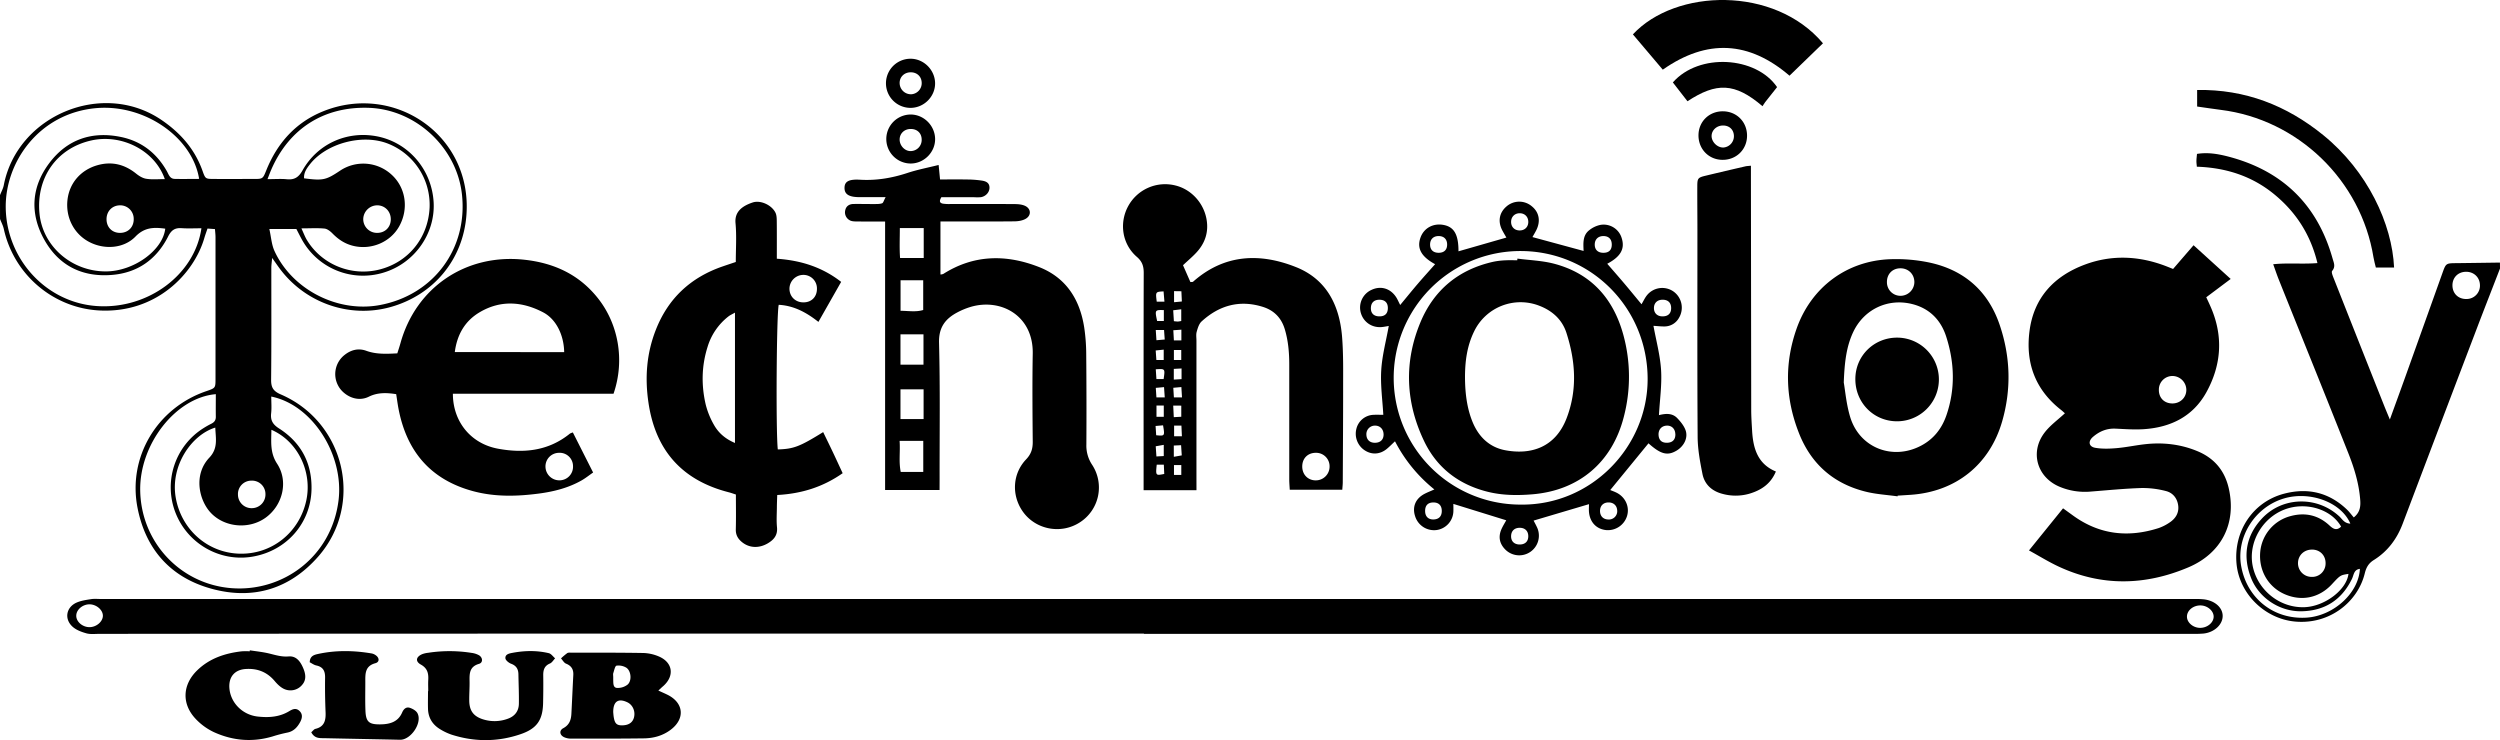 <svg id="Layer_1" data-name="Layer 1" xmlns="http://www.w3.org/2000/svg" viewBox="0 0 2522 746.63"><title>Technology Club Logo</title><path d="M-578,193c1.3-3.35,3.14-6.59,3.81-10.05,13.6-70.42,99.75-106.48,159.37-65.63,19,13,33.38,29.35,41.16,51.25,2.85,8,3,8,11.29,8.08,13.33.07,26.66,0,40,0,9.48,0,9.49,0,13-8.71,11.11-27.53,29.57-48.29,57.29-59.51,71.79-29.07,150.35,24,144.64,104.19-3.21,45.14-33,81.05-76.6,93.25-41.95,11.75-87.4-4.56-113.07-40.56-1.73-2.42-3.42-4.86-6.36-9-.38,4.47-.82,7.18-.82,9.89,0,37.66.18,75.31-.2,113-.09,7.82,2.21,11.56,9.67,14.77,65,28,84.23,110.85,37.73,163.73-28.84,32.81-65.83,43.84-107.66,32.3-41.19-11.35-66.37-39.76-74.54-81.74-9.94-51.08,19.77-100.56,69.33-117.51,9.27-3.18,9.36-3.18,9.37-12.3q0-71.47,0-142.95c0-2.62-.34-5.23-.55-8.28l-7.54-.54c-1.13,3.35-2.27,6.4-3.18,9.52-10.54,36.3-48.82,76.21-106.1,73.1-46.26-2.52-86-36-96.19-82.15-.77-3.48-2.52-6.73-3.82-10.09Zm203.19,33.4c-6.73,0-13.32.36-19.85-.1-6.84-.48-10.46,1.88-13.73,8.37-11.84,23.46-31.29,37-57.66,38.86-30.12,2.15-53.53-10.2-67.89-36.72-14.13-26.09-12.16-52.48,5.67-76.16,18.13-24.09,43.25-32.48,72.67-26.27,20.31,4.28,35.51,16.14,45.81,34.21,1.93,3.38,3,7.87,8,8,8.17.19,16.35,0,24.68,0-6.92-42.43-55.59-75.76-104.09-71.37-57.68,5.23-92.09,54.91-91,101.36,1.22,51.58,41.13,94.94,92.18,98.3S-381.56,273.47-374.81,226.4Zm95.76.76h-27.23c1.8,8.08,2.22,15.65,5.14,22.07,17.79,39,63.71,62.48,106,54.68,54.34-10,89.15-56.76,83.16-111.64-5.18-47.48-46.78-86-94.43-87.39-44.91-1.33-79.85,20.88-97.88,62.24-1.26,2.87-2.32,5.82-3.86,9.72,7.61,0,13.63-.47,19.56.11,7.61.75,11.89-2,15.75-8.88,14.93-26.53,44-39.83,73.77-34.67,32.45,5.62,56.68,33.29,58.53,66.85,1.76,31.83-19.63,61.73-50.75,70.94A70.47,70.47,0,0,1-273,238.6C-275.1,234.86-277,231-279,227.16Zm-25.3,169c0,5.75.49,11.35-.12,16.83-.8,7.15,1.66,11.3,7.91,15.3,22.16,14.18,33.31,34.82,32.82,61.3-.64,34.13-24.95,62-59.13,68-32.89,5.83-65.63-12.63-78-44A70.52,70.52,0,0,1-372.66,428a88.55,88.55,0,0,1,7.82-4.42c3-1.48,4.61-3.52,4.56-7-.11-7.59,0-15.18,0-22.83-40.5,3.45-77.07,50.5-76.28,97.22.9,52.75,41.2,94.87,92.74,98.53,51.16,3.64,100.18-31.49,107.33-88.56C-230.78,455-262.83,404.49-304.35,396.17ZM-411.75,176.8c-9.95-28.82-43.44-45.84-74.07-39-35,7.82-56,37.66-52.3,74.12,3.36,32.79,32.43,58,66.83,58,27.9,0,57.46-21.12,60-43.11-11.11-1.54-20.85-1.54-30,7.91-11.76,12.17-31.36,13.45-46.51,5.59-15.45-8-24.11-24.63-22.13-42.46,1.89-17,13.3-30.17,30-35,14.64-4.21,27.52-1,39.27,8.43,2.95,2.37,6.63,4.66,10.24,5.19C-424.67,177.43-418.64,176.8-411.75,176.8ZM-304.2,429.69c-.18,12.42-1.45,23.24,5.74,34.23,11.63,17.76,5.71,41.75-11.31,54.25-16.78,12.32-41.65,10.15-55.64-4.79-11.86-12.66-17.68-38.37-1.4-55.58,9.06-9.58,6.36-19.52,6-30.32-23.87,7.21-45.44,38.34-39.94,70.43s31.74,55.71,64,56.75c32.65,1.05,60.61-21.06,67.7-53.51C-262.75,472.3-277.51,441.26-304.2,429.69Zm30.26-203.19c2.25,4.83,3.58,8.5,5.56,11.78,15,24.85,45.14,37,73.48,29.66,29.05-7.48,48.78-31.91,50.27-62.25a66.38,66.38,0,0,0-42.53-64.89c-25.54-9.76-61.55-.14-78.15,21-3.25,4.13-6.37,8.48-5.94,14.22,19.16,2.45,22,1.84,36.44-7.8a42.11,42.11,0,0,1,51.72,4c14.42,13,17.65,34.36,7.87,52.09-9,16.29-28.65,24.46-47.1,19.66-8-2.08-14.45-6.4-20.19-12.26-2.18-2.23-5.23-4.68-8.09-5C-257.77,226-265.07,226.5-273.94,226.5Zm76,4.55c8.07.21,14-5.39,14.17-13.4s-5.65-14.22-13.37-14.4a14.22,14.22,0,0,0-14.41,13.57A13.85,13.85,0,0,0-197.91,231.05ZM-323.76,508.76a13.79,13.79,0,0,0,13.55-14.25A13.52,13.52,0,0,0-324.42,481a13.47,13.47,0,0,0-13.52,14.13A13.7,13.7,0,0,0-323.76,508.76Zm-133.41-305.5c-7.87.17-13.51,6.21-13.36,14.3s5.91,13.69,14,13.49,13.62-6.11,13.42-14.14A13.59,13.59,0,0,0-457.17,203.26Z" transform="translate(578 3.88)"/><path d="M1944,267c-8,20.7-16.12,41.36-24,62.1q-37.15,97.54-74.11,195.17c-5.86,15.58-15.19,28.07-29.24,36.84-5.24,3.26-7.62,7.47-9.07,13.42-6.9,28.4-35,51.73-70.1,48.64-30.5-2.68-56.4-27.78-59.25-58.23-3.09-33.07,16.48-62.43,47.77-70.73,24-6.37,45.54-1.38,63.7,16.06,2.38,2.29,4.35,5,6.79,7.84,6.79-5.42,7-11.95,6.44-18.51-1.33-16.09-6-31.38-11.92-46.28q-20.79-52.47-41.92-104.81c-9.41-23.49-18.9-46.95-28.29-70.45-1.84-4.61-3.41-9.33-5.6-15.37,15-1.58,29.16.06,44.64-1.17-7-28.88-21.75-51.61-44-69.74-22.53-18.34-48.78-26.53-77.65-27.49-.2-2.44-.47-4-.43-5.66,0-2.27.34-4.53.57-7.25,10.79-1.77,21,0,30.85,2.5,55,14.13,90.61,48.45,106,103.27,1.08,3.84,3.21,7.88-.47,12.21-1.12,1.31.77,5.57,1.83,8.25q25.31,64.13,50.76,128.17c1.56,3.93,3.23,7.82,5.59,13.54,5.49-15.14,10.29-28.25,15-41.38q19-53.13,38-106.26c3.58-10,3.59-10,14.13-10.09,14.64-.16,29.29-.39,43.93-.59ZM1783.7,527.39c-9.9-17.67-35.6-25.42-57-17.29-22.79,8.64-36.87,33.56-32.19,56.95,5,24.7,27.71,42.69,52.62,41.58,20.28-.9,42.17-17.61,44-33.57-8.21,1.27-8.21,1.27-16.81,10.55-12.66,13.65-30.31,17.38-47.38,10-16.75-7.24-26.48-24-24.82-42.73a41.19,41.19,0,0,1,31-36.23c14.67-3.84,27.78-.73,38.85,9.57C1775.9,529.92,1779.3,531.63,1783.7,527.39Zm9.34-3c-9.13-21.64-40.71-33.17-66.85-25.47-29.26,8.61-48.4,38.64-43.33,68,5.69,32.89,33.16,54.54,66.27,52.25,27.18-1.89,52.33-24.88,53.53-49.18-6.16.69-6.11,6.23-8,10.08-10.29,21.26-27.42,32.21-50.8,32.7-22.08.46-43.21-13.51-51.07-33.83-8.42-21.77-5.14-42.14,10.8-59.46,20.67-22.46,55.82-23.24,78.25-2.48C1784.82,519.68,1786.8,524.06,1793,524.37Zm-38.44,26.17c-8-.15-14.17,5.52-14.37,13.31a13.71,13.71,0,0,0,13.57,14.21,13.49,13.49,0,0,0,14.25-13.42C1768.25,556.61,1762.6,550.68,1754.6,550.54Zm169.17-267c-.26-7.87-6.36-13.49-14.38-13.26s-13.59,6.12-13.35,14.17,6.16,13.51,14.26,13.29A13.51,13.51,0,0,0,1923.77,283.55Z" transform="translate(578 3.88)"/><path d="M576,635.33q-334,0-667.93,0-193,0-386,.24c-4.32,0-8.88.59-12.92-.54-4.95-1.39-10.33-3.37-14-6.74-8.63-7.88-6.34-19.82,4.36-24.38,4.5-1.92,9.59-2.64,14.49-3.39,3.26-.51,6.65-.13,10-.13H1630.74c4.66,0,9.35-.15,14,.29,11.25,1.09,19.35,8.15,19.49,16.57.14,8.87-8.35,16.85-19.4,18a108.56,108.56,0,0,1-11,.31q-187,0-374,0H576Zm-1063.44-6.54c6.7-.12,13-5.48,13.22-11.22.22-6.06-6.54-11.88-13.68-11.8-6.82.08-13,5.36-13.16,11.25C-501.29,623.24-494.72,628.92-487.49,628.79Zm2128.57.71c7.33.22,14-5.17,14-11.33,0-5.78-6.09-11.08-13-11.29-7.47-.22-13.93,5-13.93,11.28C1628.15,624,1634.16,629.29,1641.08,629.5Z" transform="translate(578 3.88)"/><path d="M1503.21,508.91l10.17,7.36c26.62,19.26,55.61,22.45,86.42,12.52a46.27,46.27,0,0,0,10.63-5.4c6-3.87,9.71-9.43,9-16.73-.79-7.61-5.28-13.45-12.62-15.22a92.43,92.43,0,0,0-24.55-3c-17.3.57-34.57,2.29-51.84,3.64a65.84,65.84,0,0,1-30.32-4.77c-23.24-9.48-30.71-35.28-15.29-55.1,5.58-7.18,13.29-12.69,20.27-19.18-1-.84-2.38-2.2-3.93-3.41-26-20.34-35.92-47.32-31.79-79.45,4.35-33.84,24.8-55.5,55.7-67.07,27.56-10.34,55.56-8.87,83,1.9,1.82.72,3.63,1.46,6.13,2.46l20.66-23.94,37.46,34L1647.67,296c1.54,3.29,2.83,6,4,8.67,13.39,29.8,11.63,59.18-4,87.38-13.45,24.18-35.71,35.1-62.57,37-9.6.69-19.32-.07-29-.51-8.88-.4-16.35,2.79-22.84,8.43-5,4.37-4.12,9.76,2.44,10.9,7.08,1.22,14.56.95,21.77.31,9.93-.88,19.75-3.05,29.68-4.07,17.85-1.82,35.28.3,51.91,7.28q25.26,10.61,31.34,37.5c7.88,34.88-7,65.3-40.89,79.62-43.5,18.4-87.39,19.38-130.78-.85-9.86-4.59-19.17-10.39-29.89-16.27Zm110.06-105.79c7.94.13,14.18-5.73,14.31-13.43a14.14,14.14,0,0,0-13.71-14.26,13.69,13.69,0,0,0-14,13.69C1599.67,397.31,1605.13,403,1613.27,403.12Z" transform="translate(578 3.88)"/><path d="M369.83,490.4H314.89V219.59c-10.26,0-19.18.08-28.1-.06-2.62,0-5.65,0-7.74-1.3a9.07,9.07,0,0,1-4.29-10.33c1-4.07,4.21-5.94,8.24-6,7-.1,14,.1,21,.05,2.66,0,5.46.07,7.89-.76,1.2-.42,1.71-2.83,3.54-6.19-9.86,0-18.06,0-26.26,0-10.75,0-15.41-2.89-15.21-9.68.19-6,4.21-8.56,15.52-7.9,16.58,1,32.42-1.69,48.12-6.88,10-3.3,20.47-5.28,31.3-8l1.43,14.61c9.63,0,18.9-.12,28.16.05a105.85,105.85,0,0,1,13.9,1.09c4.1.62,7.92,2.12,7.81,7.4-.09,4.51-3.87,8.65-8.83,9.37a49.38,49.38,0,0,1-7,0h-32.7c-2,3.31-2.33,5.72,1.48,6.49a40.52,40.52,0,0,0,8,.36c21.33,0,42.67-.06,64,.09,3.58,0,7.48.27,10.68,1.67,6.37,2.79,6.86,9.74.83,13.2-3.24,1.86-7.54,2.5-11.38,2.54-21,.24-42,.12-63,.12H370.73v53.51a9,9,0,0,0,2.88-.58c31-19.69,63.7-19.88,96.69-6.9,27.29,10.74,41.15,32.79,45.48,61.08a188.72,188.72,0,0,1,2,26.88q.42,45.5.15,91a34.83,34.83,0,0,0,5.82,20.51,41.74,41.74,0,0,1-12.32,58c-19.34,12.62-45.63,7.27-58.31-11.85-10.77-16.24-9.54-37.39,4-51.62,5.1-5.36,6.78-10.71,6.71-17.79-.28-29.66-.51-59.33,0-89,.64-38.58-32.56-56.17-63-46.94a74.35,74.35,0,0,0-12.89,5.34c-12.3,6.5-19.06,15.14-18.64,30.82,1.19,45.64.51,91.32.57,137Zm-39.43-157V364h23.21V333.39Zm23.45-107.24h-24.1c0,10.48-.48,20.5.24,30.22h23.86Zm-.46,246.05V440.87H329.52c.78,10.94-1,21.07,1.15,31.33ZM330.48,278.88v30.75c8.26.12,15.75,1.44,22.85-.79v-30Zm23.24,110H330.4v30h23.32Z" transform="translate(578 3.88)"/><path d="M40.93,393.32H-121.13c0,28.08,18,50.27,45.28,55.4,26.14,4.9,51.16,2.39,72.82-15.21a15,15,0,0,1,2.94-1.13c6.62,13.1,13.3,26.3,20.42,40.4-4.27,3-7.83,5.85-11.77,8.07C-4.69,488.33-19.17,492-34.15,494c-22.28,2.94-44.45,3.54-66.44-2.35C-143.93,480-168,451.13-176.11,407.8c-.84-4.55-1.44-9.14-2.21-14.05-9.74-1.54-18.81-1.79-27.6,2.55-12.82,6.34-26.12-2.1-30.79-10.86A24.54,24.54,0,0,1-230.14,354c6.47-5.06,13.88-6.83,21.64-4,10.05,3.66,20.23,3.16,31.3,2.59,1.06-3.39,2.22-6.77,3.17-10.21,15.74-56.75,66.51-90.67,125.1-84.23,30.29,3.32,55.65,15.18,74.61,39.46C45.35,322.81,52.76,358.87,40.93,393.32Zm-49.79-42c-.3-17.08-8-33.2-21.22-40.11-21-11-42.82-12.58-63.88-.18-14.84,8.73-22.91,22.39-25.24,40.29ZM.06,466.35a13.45,13.45,0,0,0-14.21-13.43,13.7,13.7,0,0,0-13.57,14.2,14,14,0,0,0,14.34,13.56A13.69,13.69,0,0,0,.06,466.35Z" transform="translate(578 3.88)"/><path d="M206.65,449.51c16-.49,21.95-2.76,45.76-17.48,3.3,6.81,6.59,13.51,9.79,20.25s6.43,13.8,9.88,21.2c-19.75,13.85-41.25,20.66-66,22-.13,4.16-.33,8.33-.36,12.49-.06,6.67-.54,13.38.12,20,.79,7.9-3,12.52-9.17,16.2-8.89,5.28-18.66,4.9-26.11-1.14-4.1-3.32-6.41-7.24-6.27-12.85.31-11.62.09-23.26.09-35.18-2.7-.86-4.83-1.67-7-2.22-47.11-12-74-42-81.17-90.22-3.77-25.24-2-49.77,7.37-73.63C96,297.16,118.6,276.14,150.67,265c4.36-1.51,8.73-2.95,13.6-4.59,0-13.27.93-26.31-.28-39.16-1.07-11.47,6.61-17.3,17.35-20.88,7.8-2.6,19.06,2.5,22.91,10.24,1.25,2.51,1.32,5.76,1.35,8.69.14,12.27.06,24.55.06,37.82,23.88,1.68,45.5,8.25,64.9,23.36l-22.95,40.38c-12.17-9.64-24.87-16.42-40-17.24C205.4,310.7,204.56,430.85,206.65,449.51ZM163.44,443V311.5c-2.83,1.62-4.89,2.51-6.6,3.84a61.25,61.25,0,0,0-21.05,30.76c-6.06,19.14-6.39,38.62-1.9,58A80.76,80.76,0,0,0,142,424.31C146.54,432.55,153.38,438.76,163.44,443Zm82.69-155.57a13.63,13.63,0,0,0-13.78-14,14.08,14.08,0,0,0-13.94,14c.05,7.87,6,13.72,14,13.72C240.58,301.24,246.16,295.63,246.13,287.47Z" transform="translate(578 3.88)"/><path d="M629,490.65H575.67V478.48c0-69-.08-138,.12-207,0-6.78-1.44-11.48-6.93-16.23-14.8-12.79-18-34-8.81-51.05a42.45,42.45,0,0,1,47.6-21c18,4.35,31.46,21,32.13,40,.38,10.56-3.52,19.61-10.49,27.27-4,4.41-8.64,8.27-13.87,13.2l7.46,17c1.44-.16,2.27,0,2.65-.32,31.31-27.76,67-29.4,103.71-14.85,30.87,12.22,44,38.44,46.62,70.09,1.46,17.9,1.06,36,1.09,53.95,0,31-.21,62-.37,93,0,2.31-.28,4.62-.48,7.64h-53c-.16-3.31-.49-6.81-.5-10.31q0-58,0-116c0-12.05-1-23.92-4.48-35.55-3.43-11.47-10.84-19.08-22.06-22.61-23.45-7.38-44.1-1.6-61.9,14.68-2.65,2.43-3.9,6.76-4.94,10.45-.79,2.78-.24,5.95-.24,8.95q0,69,0,138Zm120.39-37.74c-8.12,0-13.69,5.61-13.69,13.81s5.77,14,13.64,14a13.89,13.89,0,0,0,13.94-13.92A13.6,13.6,0,0,0,749.39,452.91ZM587.94,368.66c.25,3.7.45,6.79.66,9.89h7.26C597.43,368,597.43,368,587.94,368.66ZM596,444.89l-8.1,1.44c.24,3.62.46,6.72.7,10.26l7.4-.4Zm10.16,12.05,8-1.42c-.24-3.65-.44-6.75-.67-10.28l-7.37.34Zm7.8-89.11-7.83.42v10.81l7.83-.46Zm-.31-47.89V308.13l-8.12,1c.27,4.25.48,7.68.69,11a38.55,38.55,0,0,0,4,.37A29.59,29.59,0,0,0,613.68,319.94Zm-17.56-11c-9.07-.28-9.17-.1-6.77,11h6.77Zm-7.43,96.25V416.6h7.36V405.23Zm25.64,31c-.19-4.19-.33-7.32-.49-10.73h-7.37v10.73Zm-26-1c8.82.85,8.82.85,7-10l-7.55.65C588,429.6,588.19,432.48,588.36,435.26Zm18.09-145.37V301l7.86-.74c-.17-3.73-.31-6.87-.47-10.32Zm-9.71,10.65c-.34-4.12-.61-7.28-.87-10.4-8.16.42-8.16.42-6.89,10.4Zm8.86,104.79c.23,4.54.4,7.94.58,11.7l7.56-.43V405.33Zm8.11-46V349.23h-7.42v10.06Zm-17.7,0V348.84l-8.09.82c.26,3.59.46,6.4.69,9.63ZM588.9,464.86c-1.12,11.12-1.12,11.12,7.59,9.39-.14-3-.28-6.11-.42-9.39Zm17.41.39v10h7.38v-10ZM597,397c-.28-4-.48-6.81-.73-10.35l-8.31.74c.24,3.59.43,6.4.64,9.61Zm16.77-57.5v-10.8l-8.12.57c.21,3.85.38,6.93.56,10.23ZM587.93,329c.27,4,.46,6.81.69,10.34l8.36-.71c-.26-3.61-.46-6.43-.68-9.63ZM614.4,397c-.25-4-.42-6.86-.64-10.41l-8.14.73c.22,3.63.4,6.47.6,9.68Z" transform="translate(578 3.88)"/><path d="M1336.25,496.83c-10.52-1.47-21.25-2.08-31.52-4.57-32.66-7.94-55.49-27.69-67.9-59.1-13.74-34.81-14.91-70-2.46-105.39,14.7-41.79,50.69-68.78,95-70.17a163.68,163.68,0,0,1,38.64,3.3c35.34,7.47,59.64,28.71,71.27,63,10.86,32,11.89,64.67,2.51,97.26-12.63,43.84-46.92,71.09-92.45,74.14-4.32.29-8.64.55-12.95.82C1336.34,496.34,1336.29,496.59,1336.25,496.83ZM1282,382c1.43,8,2.54,21.77,6.43,34.69,9.4,31.18,42.79,44.24,71.6,29,12.76-6.73,20.93-17.33,25.53-30.69,9.09-26.46,8.2-53.16-.27-79.41-5.41-16.76-16.88-28.49-34.62-32.82-24.34-5.95-48.17,5.39-59,28C1284.82,345.2,1282.77,360.63,1282,382Zm71.19-101.83c-.25-7.84-6.35-13.54-14.33-13.39s-13.51,6-13.32,14.16a13.61,13.61,0,0,0,14.1,13.58A14,14,0,0,0,1353.21,280.13Z" transform="translate(578 3.88)"/><path d="M1085,443.33l-38.6,47.15c1.93.8,4.32,1.61,6.56,2.76,8.92,4.56,13.2,14.37,10.37,23.52a20.24,20.24,0,0,1-20.62,14.15c-10-.82-16.82-7.76-17.74-18.31-.23-2.58,0-5.2,0-7.89l-55.87,16.58c.92,1.8,2.29,4.24,3.45,6.78a19.83,19.83,0,0,1-32.19,22.23c-5.72-5.87-7-12.71-3.75-20.21,1.44-3.3,3.4-6.36,4.89-9.1l-53.35-16.54c0,2.19.13,5.08,0,8a19.65,19.65,0,0,1-16.77,18.35A20,20,0,0,1,849.6,517c-3.12-9.44.3-17.84,9.38-22.64,2.86-1.51,5.91-2.67,10-4.5a151,151,0,0,1-39.7-48.56c-3.06,2.86-5.56,5.45-8.33,7.72-6.83,5.6-15.11,6.05-22.2,1.41a20,20,0,0,1-8.4-21.84,18.48,18.48,0,0,1,17.35-14c3.28-.17,6.58,0,9.78,0-.82-14.94-3-30.1-2.08-45.07.88-14.72,4.85-29.26,7.59-44.58-1.71.29-3.83.73-6,1-10.3,1.41-19.44-4.48-22.22-14.28a19.58,19.58,0,0,1,11-23.2c9.49-4.37,19.32-1.25,25,8,1.2,2,2.1,4.1,3.74,7.35,6.26-7.56,11.94-14.61,17.83-21.48S864.1,269,869.73,262.64c-13.91-7.57-18.73-16-14.64-27.11,3.39-9.16,12.35-14.21,22.42-12.62,11.25,1.78,15.84,9.52,15.81,26.74l48.32-13.87c-1.21-2.12-2.62-4.48-3.93-6.9-4.89-9-3.42-18,3.9-24.37a19.57,19.57,0,0,1,25.65-.32c7.46,6,9.15,15.07,4.48,24.27-1.17,2.31-2.52,4.52-3.81,6.82l51.6,14c-.28-7.51-1.14-15.6,5.68-20.92a26.5,26.5,0,0,1,11.4-5.39,19,19,0,0,1,21.2,12.85c3.78,11.17-.81,19.17-14.42,26.38,5.52,6.38,11.36,13,17.06,19.74s11.38,13.7,17.53,21.11c2-3.41,3.36-6.39,5.32-8.88a19.8,19.8,0,0,1,26.88-4,20,20,0,0,1,5.52,26.68,16.7,16.7,0,0,1-14.85,8.6c-3.63,0-7.26-.41-10.84-.64,2.71,14.9,6.74,29.59,7.68,44.48s-1.26,29.7-2.14,45.61c5.91-1.45,13.11-2.54,18.42,3,3.37,3.49,6.69,7.57,8.35,12,2.91,7.78-1.48,16.5-9.32,21C1104,456.12,1097.14,454.25,1085,443.33ZM955.32,505.16c71.88,1.27,128.79-58.2,128.81-126.61,0-71.43-56.66-128.86-127.73-129.19a127.9,127.9,0,1,0-1.08,255.8Zm8.42-284.82c.17-5.17-3.23-8.9-8.27-9.09s-8.87,3.23-9.06,8.29c-.2,5.21,3.14,8.87,8.26,9.05S963.58,225.44,963.74,220.34Zm-146,213.71c-.17-5.2-3.79-8.7-8.85-8.56a8.57,8.57,0,0,0-8.48,9c.11,5.29,3.47,8.43,8.91,8.3S817.93,439.37,817.76,434.05Zm235.71,77.64c0-5.22-3.4-8.67-8.62-8.71s-8.69,3.2-8.73,8.48,3.25,8.7,8.51,8.74A8.41,8.41,0,0,0,1053.47,511.69ZM813.07,315.26c5.8.2,8.89-2.61,9-8.13s-2.93-8.66-8.54-8.63c-5.16,0-8.23,2.79-8.55,7.71C804.6,311.77,807.57,315.08,813.07,315.26Zm226-64.13c5.81.17,8.86-2.64,8.89-8.2s-3.16-8.74-8.62-8.66c-5,.06-8.26,3.11-8.54,7.9C1030.49,247.61,1033.59,251,1039.09,251.13Zm73,182.89c-.17-5.39-3.78-8.85-8.91-8.51s-8.32,4.15-8,9.51c.34,5.18,3.19,7.81,8.41,7.76C1109.24,442.73,1112.28,439.58,1112.11,434Zm-239-182.89c5.65.09,8.83-2.93,8.8-8.38s-3.43-8.61-8.86-8.49c-5,.12-8.11,3.14-8.33,8.06C864.46,247.8,867.55,251.05,873.1,251.13ZM859.67,512c.17,5.46,3.55,8.5,9.05,8.13,5-.34,7.74-3.33,7.75-8.52,0-5.59-3.11-8.7-8.63-8.61S859.5,506.23,859.67,512Zm95.16,33.4c5.59.1,8.93-3,8.9-8.37s-3.47-8.58-8.92-8.46c-5,.1-8.16,3.09-8.4,8C946.14,541.91,949.36,545.3,954.83,545.41Zm144.11-230.13c5.74.1,8.92-2.87,8.91-8.32,0-5.14-2.77-8.14-7.79-8.45-5.56-.33-9.29,2.73-9.54,7.84C1090.26,311.68,1093.56,315.18,1098.94,315.28Z" transform="translate(578 3.88)"/><path d="M1188.33,163.3v10.35q.14,117.87.3,235.75c0,7,.49,14,.88,20.94,1,17.78,5.38,33.72,24,41.43-5.38,12.93-15.34,19.08-27.23,22.54a50,50,0,0,1-26.68,0c-10.51-2.71-18-9.41-20.14-20-2.46-12.33-4.8-24.94-4.88-37.44-.46-69.59-.21-139.19-.23-208.78,0-14.65-.18-29.3-.12-43.95,0-8.22.64-8.9,8.57-10.81q19.89-4.78,39.82-9.37C1184.14,163.59,1185.75,163.58,1188.33,163.3Z" transform="translate(578 3.88)"/><path d="M1099.41,66.4l-30.14-35.6c43-46.31,142.9-49.08,191.74,9-11.1,10.75-22.26,21.56-33.76,32.68C1186.52,37.58,1144.21,35,1099.41,66.4Z" transform="translate(578 3.88)"/><path d="M86.15,692.76c3.76,1.73,6.73,3,9.59,4.43,16.08,8.18,17.47,24,3,35-8,6.09-17.29,8.66-27.08,8.79-24.6.34-49.22.27-73.83.25a16.49,16.49,0,0,1-6.73-1.42c-4.54-2.11-5.24-6.74-.85-9.1,6.28-3.39,7.88-8.55,8.19-14.8C-.89,703-.34,690,.35,677.09c.3-5.7-1.94-9.34-7.4-11.52-2-.83-3.38-3.46-5-5.28A70.84,70.84,0,0,1-5.79,655c1-.65,2.58-.49,3.9-.49,24.27,0,48.54-.06,72.8.35a43.12,43.12,0,0,1,15.44,3.37c14.41,6,16.39,19.65,4.74,30C89.69,689.41,88.34,690.72,86.15,692.76Zm-45.53,21.8c.11,1.07.22,3.4.64,5.67,1.13,6.21,3.32,7.92,9.39,7.58s9.8-3.16,11-8.27c1.4-6.21-1.48-12.5-6.88-15C45.8,700.31,40.57,703.57,40.62,714.56Zm0-35.55c0,1,0,2,0,3,.14,3.29-.27,7.78,3.78,8.09a16.06,16.06,0,0,0,10.69-3.34c4.45-3.78,3.72-13.6-1.15-17a15.06,15.06,0,0,0-10-2.11c-1.45.23-2.36,4.73-3.22,7.38C40.29,676.25,40.62,677.68,40.61,679Z" transform="translate(578 3.88)"/><path d="M-146,693.39c0-3.65-.19-7.32,0-11,.42-6.69-.58-12-7.43-15.84-5.94-3.29-4.89-8,1.67-10.64a26.3,26.3,0,0,1,5.81-1.28,142.25,142.25,0,0,1,43.74.13,20.82,20.82,0,0,1,7.47,2.41c3.86,2.35,4.1,7.46,0,8.63-10.12,2.94-9.65,10.37-9.55,18.21.08,6.32-.42,12.65-.33,19,.15,9.92,4.12,15.55,13.47,18.63a38.48,38.48,0,0,0,25.44-.46c7-2.51,11-7.6,11.15-15,.16-10-.29-20-.47-29.92-.1-5.17-2.17-8.63-7.38-10.56-2.38-.88-5.62-3.54-5.75-5.56-.25-4,3.82-4.81,7.14-5.43,12.23-2.3,24.51-2.54,36.63.33,2.41.57,4.27,3.41,6.39,5.2-1.71,1.78-3.11,4.33-5.2,5.21-5.61,2.35-6.86,6.52-6.78,12,.14,9.31.06,18.63-.14,27.95-.38,17.09-6.26,25.71-22.55,31.31-23,7.92-46.35,8-69.58.6a56.37,56.37,0,0,1-11.68-5.51c-7.64-4.59-12-11.41-12.29-20.46-.19-6,0-12,0-18Z" transform="translate(578 3.88)"/><path d="M-326,652.17c6.55,1,13.2,1.65,19.62,3.22s12.58,3.53,19.52,2.94c7.78-.67,11.86,5.17,14.62,11.52,2.47,5.68,3.65,11.8-.83,17a15.27,15.27,0,0,1-17.26,4.75c-4-1.46-7.68-5-10.56-8.44C-308.61,674-318.4,670.25-330,671c-11.28.67-17.44,8-16.59,19.29,1.11,14.7,13.1,27,28.65,28.69,11.08,1.24,22,.52,31.87-5.53,3.32-2,6.67-3.35,10.05-.25,3.61,3.31,2.91,7.32,1,11-2.86,5.42-6.72,9.78-13.32,11A142.92,142.92,0,0,0-302.86,739c-20.36,6.11-40.32,4.38-59.4-4.32a60.59,60.59,0,0,1-18.37-13.37c-14.24-15.08-13.4-34.38,1.53-48.91,12.48-12.15,28.13-17.31,45.05-19.24a70.78,70.78,0,0,1,8,0Z" transform="translate(578 3.88)"/><path d="M1837.16,266h-18.4c-.79-3.32-1.82-6.73-2.38-10.22-12.58-77.8-76.18-139.2-154.18-148.85-7.86-1-15.69-2.21-23.73-3.35V86.89c48.51-.79,90.22,15.55,127.08,45.41C1810.58,168.78,1835.17,222.18,1837.16,266Z" transform="translate(578 3.88)"/><path d="M-264,734.83c1.69-1.44,2.76-3.09,4.14-3.41,9.17-2.16,10.63-8.62,10.3-16.73-.48-11.65-.67-23.33-.49-35,.09-6.63-2-10.78-8.88-12.25-2.4-.51-4.56-2.19-6.62-3.22.11-6.2,4.33-7.47,8-8.3,18.13-4,36.37-3.69,54.6-.58a10.32,10.32,0,0,1,3.65,1.56c4.11,2.62,4.43,7.07,0,8.25-10.6,2.85-10.2,10.73-10.17,18.84,0,9.66-.25,19.34.13,29,.45,11.3,3.51,14,14.81,13.88,9.47-.09,18-2.2,22.22-12,1.52-3.51,4.05-5.87,7.66-4.73,2.91.93,6.39,2.9,7.75,5.42,5.21,9.65-6.61,27.09-17.64,26.83-25.3-.59-50.61-1-75.91-1.58C-255.29,740.72-260.54,741.39-264,734.83Z" transform="translate(578 3.88)"/><path d="M1214.72,84c-4.19,5.28-8.13,10.2-12,15.16-1,1.31-1.83,2.79-2.69,4.11-28.08-24-46.54-24.08-75.71-5-4.91-6.33-9.87-12.75-14.74-19C1135.94,49.22,1193.53,52.93,1214.72,84Z" transform="translate(578 3.88)"/><path d="M340.86,104.94a24.78,24.78,0,0,1-.63-49.56c13.34-.21,24.85,11,25.09,24.49S354.34,104.72,340.86,104.94Zm-.5-35.88c-6.56.21-11.22,5.2-10.78,11.54a11.39,11.39,0,0,0,12,10.6,11.22,11.22,0,0,0,10.19-12.29C351.32,72.91,346.64,68.87,340.36,69.06Z" transform="translate(578 3.88)"/><path d="M341,161.08a24.72,24.72,0,0,1-.86-49.43c13.39-.29,24.86,10.79,25.2,24.33C365.66,149.35,354.48,160.88,341,161.08ZM351.79,137c0-6.63-4.67-11-11.51-10.76-6.19.2-10.69,4.66-10.73,10.64,0,6.2,5.28,11.78,11.1,11.65A11.2,11.2,0,0,0,351.79,137Z" transform="translate(578 3.88)"/><path d="M1184.42,133.36c-.2,13.89-11.16,24.34-25.21,24-13.87-.3-24.17-11.33-23.77-25.45.39-13.51,11-23.6,24.68-23.51C1174.13,108.53,1184.62,119.28,1184.42,133.36Zm-24.61-10.62c-6.13.17-11,4.72-11.15,10.38-.15,6.23,6,12.2,12.13,11.8a11.46,11.46,0,0,0,10.36-12.28C1170.72,126.5,1166.2,122.56,1159.81,122.74Z" transform="translate(578 3.88)"/><path d="M1335.31,421.12c-23.59-.22-42-19.27-41.63-43.18.32-23.23,19.07-41.4,42.52-41.22a42.2,42.2,0,1,1-.89,84.4Z" transform="translate(578 3.88)"/><path d="M952.78,257c12.15,1.61,24.6,2,36.38,5,37.65,9.69,60.33,35,70.43,71.8a159.58,159.58,0,0,1,.48,82.94c-11.7,45.77-45.24,74.2-92.32,78.05-15,1.23-30,1.12-44.69-2.5-29.21-7.2-51.35-24-64.33-51-18.81-39.15-20.56-79.77-3.81-120,13.68-32.83,38.76-53.44,73.83-61.17a75.86,75.86,0,0,1,11.87-1.39c4-.23,8-.05,12-.05C952.66,258.13,952.72,257.55,952.78,257Zm-52.86,122.6c.27,12.27,1.6,27.8,7.74,42.54s16.9,25.14,32.68,28.15c26.46,5,50.8-3,62.07-32.3,11-28.69,9-57.54-.2-86.1-4.33-13.41-14.21-22.3-27.36-27.33a52,52,0,0,0-65.81,26C902.1,344.9,899.64,360.26,899.92,379.57Z" transform="translate(578 3.88)"/></svg>